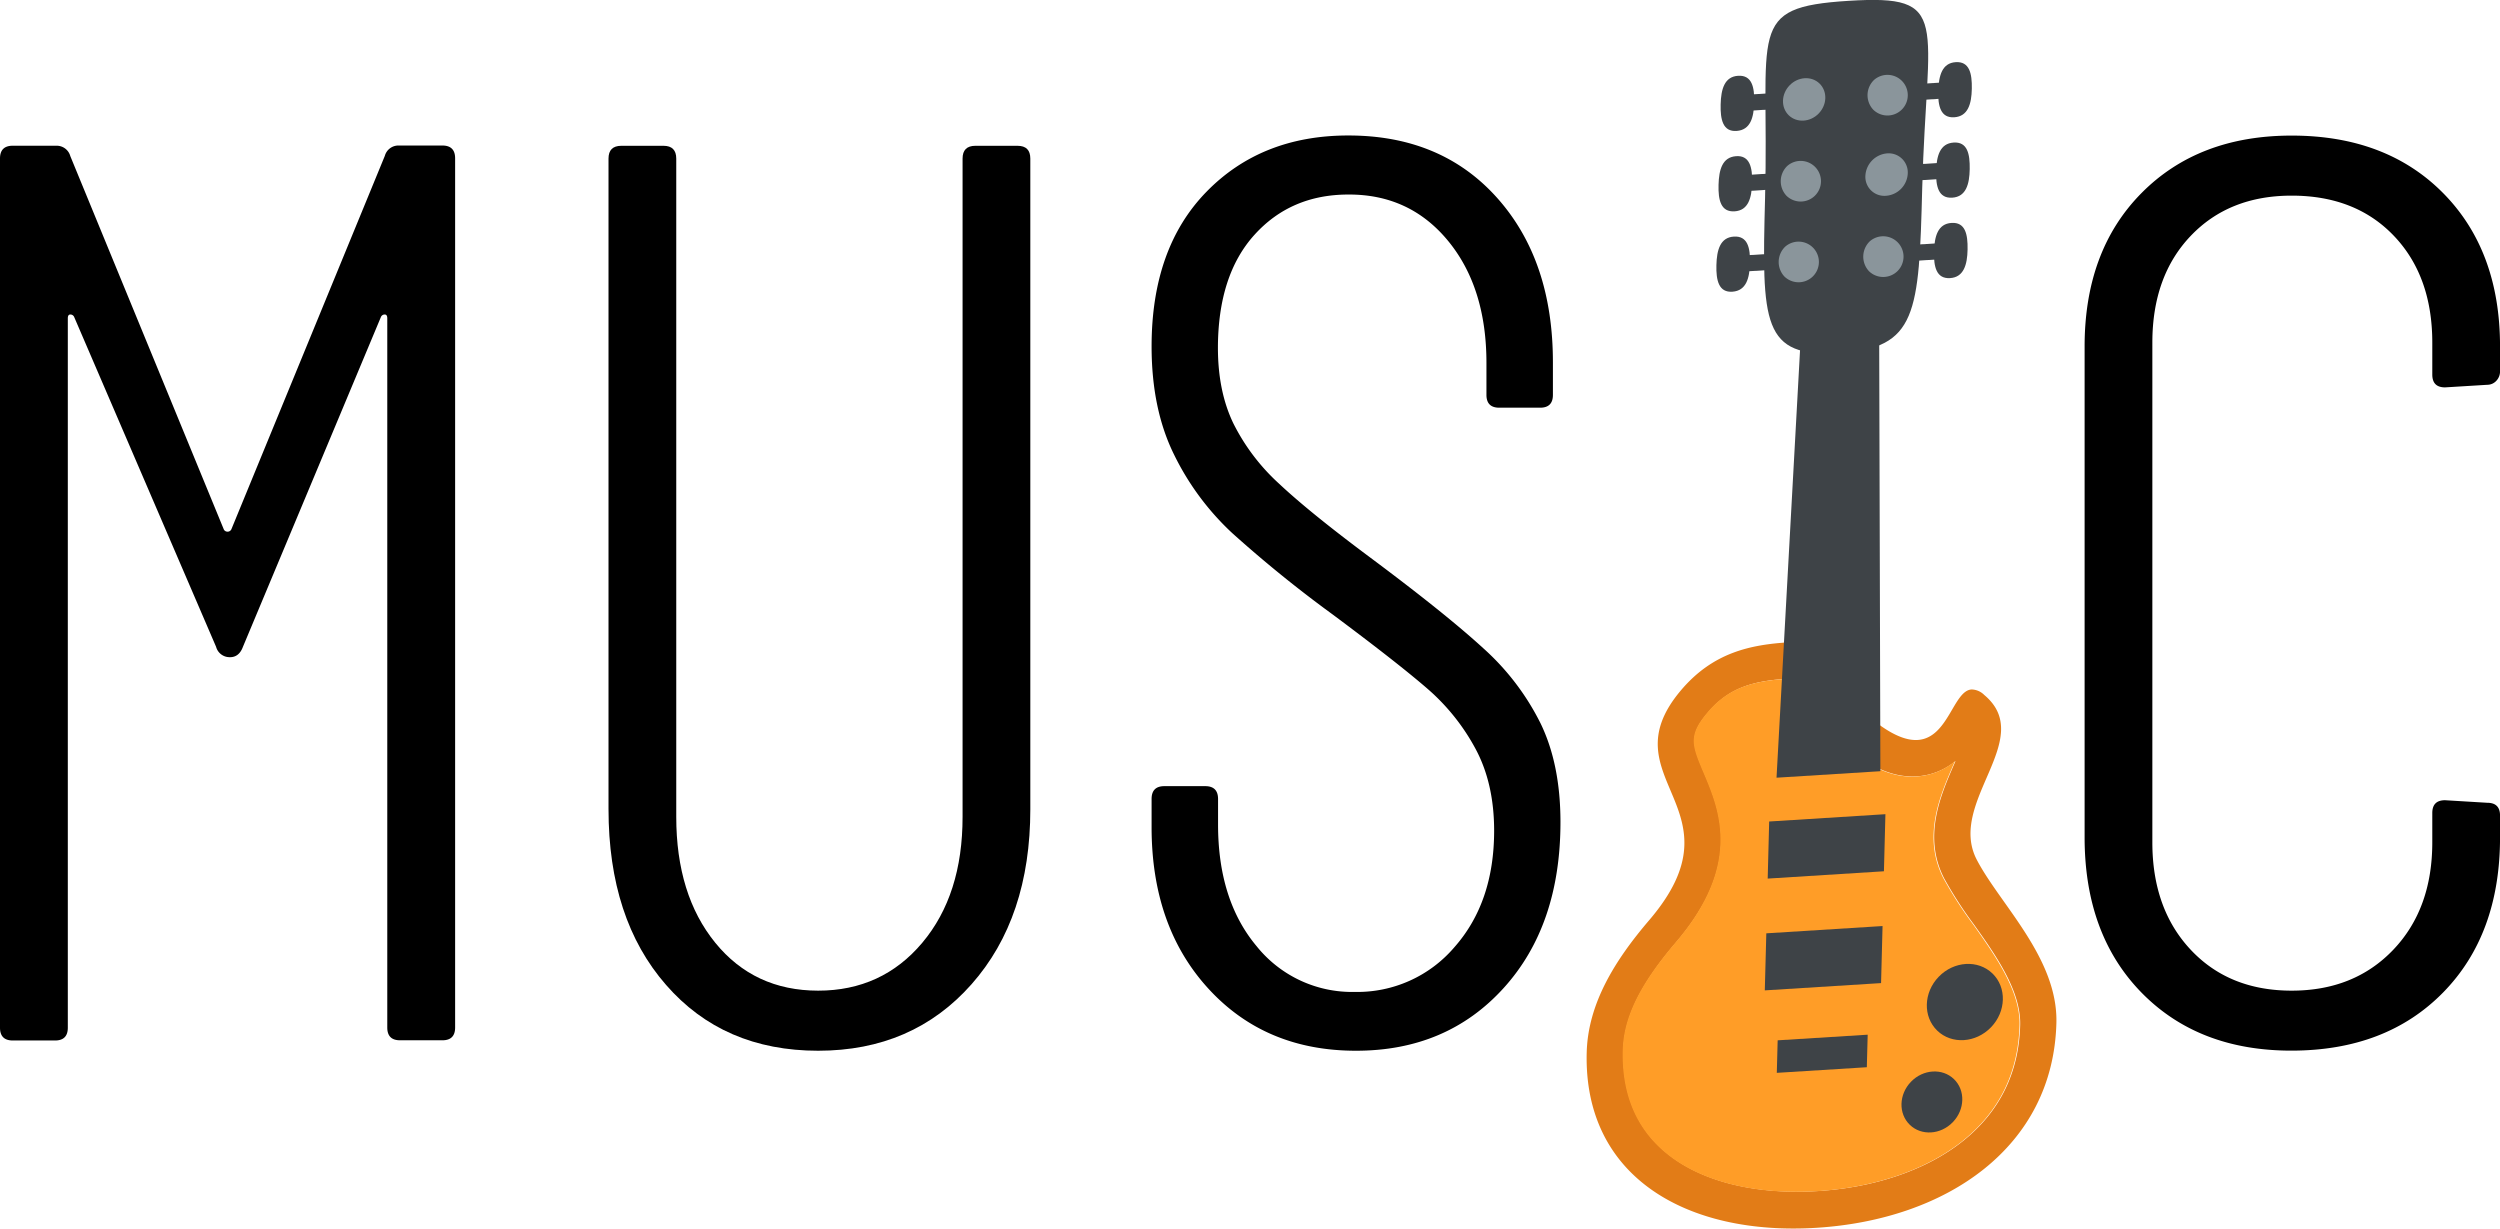 <svg xmlns="http://www.w3.org/2000/svg" id="Layer_1" data-name="Layer 1" viewBox="0 0 724.8 356.17"><defs><style>.cls-1{fill:#e27c17;}.cls-2{fill:#ff9d27;}.cls-3{fill:#3e4347;}.cls-4{fill:#8a959b;}</style></defs><title>logonhac</title><path d="M546.9,660.56v-252c0-2.47,1.23-3.71,3.71-3.71h12.6a4.08,4.08,0,0,1,4.07,3L611.75,516a1.16,1.16,0,0,0,1.11.74A1.18,1.18,0,0,0,614,516l44.47-108.21a4.08,4.08,0,0,1,4.08-3h12.6c2.46,0,3.7,1.24,3.7,3.71v252c0,2.47-1.24,3.7-3.7,3.7H662.89c-2.48,0-3.71-1.23-3.71-3.7V454.9c0-.75-.25-1.12-.74-1.12a1.18,1.18,0,0,0-1.11.74l-40,95.61c-.74,2-2,3-3.71,3a4.06,4.06,0,0,1-4.07-3l-41.14-95.61a1.19,1.19,0,0,0-1.11-.74c-.5,0-.74.37-.74,1.12V660.56c0,2.47-1.24,3.7-3.7,3.7H550.61C548.13,664.26,546.9,663,546.9,660.56Z" transform="translate(-546.9 -362.6)"/><path d="M740,648.14q-16.68-19.08-16.68-50.95V408.58q0-3.7,3.71-3.71h12.23c2.46,0,3.7,1.24,3.7,3.71V599.41q0,22.61,11.3,36.5t29.83,13.9q18.53,0,30.21-13.9t11.67-36.5V408.58q0-3.7,3.7-3.71h12.23q3.71,0,3.71,3.71V597.19q0,31.5-17.05,50.77t-44.47,19.27Q756.63,667.23,740,648.14Z" transform="translate(-546.9 -362.6)"/><path d="M897.26,649.25q-16.5-18-16.49-46.87v-8.15q0-3.71,3.7-3.71h11.86q3.7,0,3.71,3.71v7.41q0,21.87,11.11,35.2a35.48,35.48,0,0,0,28.54,13.34,37,37,0,0,0,28.9-13q11.48-13,11.49-33.72,0-13.71-5.37-23.72a61.5,61.5,0,0,0-13.9-17.41q-8.53-7.41-27.42-21.49a365.56,365.56,0,0,1-29.28-23.72,77.45,77.45,0,0,1-16.86-22.79q-6.48-13.16-6.48-31.31,0-28.53,15.93-44.84t41.13-16.3q27,0,43.17,18.15t16.12,47.8v9.27c0,2.47-1.24,3.7-3.7,3.7H981.56q-3.7,0-3.71-3.7v-9.27q0-21.86-11.11-35.38T937.83,419q-16.67,0-27.23,11.67T900,463.42q0,12.6,4.44,21.86a59.87,59.87,0,0,0,13.34,17.6q8.89,8.34,26.31,21.31,21.87,16.3,32.8,26.31a72.79,72.79,0,0,1,16.67,21.86q5.74,11.86,5.75,28.54,0,30-16.49,48.17t-42.8,18.16Q913.74,667.23,897.26,649.25Z" transform="translate(-546.9 -362.6)"/><path d="M1167.76,650.37q-16.48-16.86-16.49-45V463.05q0-27.8,16.49-44.47t43.54-16.67q27.42,0,43.91,16.67t16.5,44.47v7a4,4,0,0,1-1.12,3,3.56,3.56,0,0,1-2.59,1.11l-12.23.75q-3.7,0-3.7-3.71v-9.26q0-19.28-11.12-30.95t-29.65-11.67q-18.15,0-29.27,11.67t-11.12,30.95V606.82q0,19.27,11.12,31.13t29.27,11.86q18.15,0,29.46-11.86t11.31-31.13V598.3c0-2.46,1.23-3.7,3.7-3.7l12.23.74c2.47,0,3.71,1.24,3.71,3.7v6.3q0,28.17-16.5,45t-43.91,16.86Q1184.26,667.23,1167.76,650.37Z" transform="translate(-546.9 -362.6)"/><path class="cls-1" d="M1065.71,548.8c-11.12.7-22.16,2.83-31.59,14.08-21.45,25.58,18.68,34-9.06,66.47-9.93,11.61-17.77,24.17-18.14,38.37-.95,36.1,29,53.19,66.64,50.84s68.59-23.28,69.53-59.37c.5-18.81-16.41-34.47-23.1-47.37-8.64-16.67,17.42-35,2.18-47.74a5.34,5.34,0,0,0-3.67-1.59c-5.28.33-6.74,14.08-15.62,14.64-3.24.2-7.47-1.35-13.22-6-8.75-7-4.25-23.41-11.63-22.95C1074,548.49,1069.83,548.55,1065.71,548.8Zm-.28,10.59c1.94-.12,3.89-.19,6-.27l1.42-.06c0,.21.08.42.1.61,1,5.72,2.6,14.34,9.72,20,7.34,5.86,13.68,8.41,20,8a19.31,19.31,0,0,0,11.18-4.45l-.6,1.39c-3.75,8.71-8.91,20.64-2.67,32.69a117.72,117.72,0,0,0,8.6,13.32c6.41,9,13.67,19.3,13.41,29.17-.35,13.81-5.93,25.11-16.57,33.6-10.4,8.31-25.35,13.48-42.11,14.52s-31.48-2.24-41.48-9.28c-10.22-7.19-15.22-17.83-14.87-31.63.25-9.47,5-19.1,15.34-31.24,19.3-22.6,12.6-38.44,8.18-48.92-3.47-8.19-4.64-11,1-17.63,6.23-7.41,13.33-9.23,23.48-9.87" transform="translate(-546.9 -362.6)"/><path class="cls-2" d="M1119,630.67a116,116,0,0,1-8.6-13.32c-6.25-12-1.09-24,2.68-32.69.21-.48.41-.94.59-1.38a19.24,19.24,0,0,1-11.18,4.44c-6.28.4-12.63-2.15-20-8-7.11-5.69-8.68-14.32-9.71-20,0-.2-.08-.41-.11-.62l-1.42,0c-2.06.08-4,.15-5.94.28-10.15.64-17.25,2.45-23.48,9.88-5.59,6.66-4.43,9.42-.95,17.62,4.43,10.49,11.13,26.32-8.18,48.93-10.36,12.13-15.09,21.77-15.33,31.24-.37,13.8,4.64,24.44,14.85,31.63,10,7,24.74,10.32,41.5,9.27s31.71-6.21,42.11-14.51c10.64-8.51,16.2-19.8,16.57-33.61C1132.67,650,1125.4,639.72,1119,630.67Z" transform="translate(-546.9 -362.6)"/><polygon class="cls-3" points="512.92 238.17 546.62 236.05 546.19 252.6 512.49 254.72 512.92 238.17"/><polygon class="cls-3" points="512.09 270.59 545.79 268.48 545.36 285.02 511.65 287.13 512.09 270.59"/><polygon class="cls-3" points="515.38 301.61 541.48 299.98 541.23 309.41 515.13 311.04 515.38 301.61"/><polygon class="cls-3" points="545.16 223.59 515.05 225.47 524.3 57.32 544.7 56.04 545.16 223.59"/><ellipse class="cls-3" cx="1116.53" cy="653.02" rx="11.52" ry="10.54" transform="translate(-675.46 640.92) rotate(-46.04)"/><ellipse class="cls-3" cx="1106.97" cy="681.99" rx="9.21" ry="8.43" transform="translate(-699.23 642.9) rotate(-46.04)"/><path class="cls-3" d="M1107.61,435.53c-.11,4.42.68,7.94,4.65,7.7s5-3.89,5.08-8.31-.67-7.94-4.65-7.69S1107.74,431.11,1107.61,435.53Z" transform="translate(-546.9 -362.6)"/><polygon class="cls-3" points="563.58 75.09 553.06 75.75 553.18 71.07 563.7 70.41 563.58 75.09"/><path class="cls-3" d="M1108.22,412.22c-.11,4.42.68,7.94,4.67,7.69s5-3.88,5.07-8.3-.68-7.94-4.66-7.68S1108.34,407.81,1108.22,412.22Z" transform="translate(-546.9 -362.6)"/><polygon class="cls-3" points="564.18 51.79 553.67 52.45 553.79 47.76 564.31 47.1 564.18 51.79"/><path class="cls-3" d="M1108.83,388.92c-.11,4.41.69,7.94,4.66,7.68s5-3.87,5.08-8.29-.69-7.94-4.66-7.69S1109,384.5,1108.83,388.92Z" transform="translate(-546.9 -362.6)"/><polygon class="cls-3" points="564.8 28.49 554.28 29.14 554.41 24.46 564.92 23.8 564.8 28.49"/><path class="cls-3" d="M1054.25,438.88c-.11,4.41-1.09,8-5.07,8.29s-4.77-3.27-4.66-7.69,1.1-8.05,5.08-8.29S1054.37,434.46,1054.25,438.88Z" transform="translate(-546.9 -362.6)"/><polygon class="cls-3" points="504.49 74.12 515.01 73.48 514.88 78.16 504.36 78.8 504.49 74.12"/><path class="cls-3" d="M1054.87,415.57c-.12,4.42-1.09,8.05-5.08,8.3s-4.77-3.27-4.65-7.69,1.1-8,5.07-8.3S1055,411.15,1054.87,415.57Z" transform="translate(-546.9 -362.6)"/><polygon class="cls-3" points="505.1 50.8 515.61 50.15 515.49 54.83 504.98 55.48 505.1 50.8"/><path class="cls-3" d="M1055.47,392.27c-.1,4.41-1.08,8-5.07,8.29s-4.76-3.27-4.65-7.69,1.1-8.06,5.08-8.3S1055.59,387.85,1055.47,392.27Z" transform="translate(-546.9 -362.6)"/><polygon class="cls-3" points="505.71 27.51 516.23 26.85 516.1 31.54 505.58 32.2 505.71 27.51"/><path class="cls-3" d="M1104.19,417.11c-.94,36.41-1.51,46.42-24,47.83s-22.51-8.56-21.56-45c1.28-48.75-5.8-55.22,24.23-57.1S1105.47,368.34,1104.19,417.11Z" transform="translate(-546.9 -362.6)"/><ellipse class="cls-4" cx="1069.93" cy="391.36" rx="6.41" ry="5.87" transform="translate(-501.35 527.32) rotate(-46.04)"/><path class="cls-4" d="M1065.09,410.69a5.89,5.89,0,1,1-.23,8.69A6.15,6.15,0,0,1,1065.09,410.69Z" transform="translate(-546.9 -362.6)"/><path class="cls-4" d="M1064.48,434.1a5.89,5.89,0,1,1-.22,8.69A6.16,6.16,0,0,1,1064.48,434.1Z" transform="translate(-546.9 -362.6)"/><path class="cls-4" d="M1090.25,385.75a5.89,5.89,0,1,1-.23,8.68A6.14,6.14,0,0,1,1090.25,385.75Z" transform="translate(-546.9 -362.6)"/><path class="cls-4" d="M1100,412.84a6.81,6.81,0,0,1-6.29,6.52,5.51,5.51,0,0,1-6-5.75,6.87,6.87,0,0,1,6.3-6.54A5.54,5.54,0,0,1,1100,412.84Z" transform="translate(-546.9 -362.6)"/><path class="cls-4" d="M1089,432.55a5.9,5.9,0,1,1-.22,8.7A6.18,6.18,0,0,1,1089,432.55Z" transform="translate(-546.9 -362.6)"/></svg>